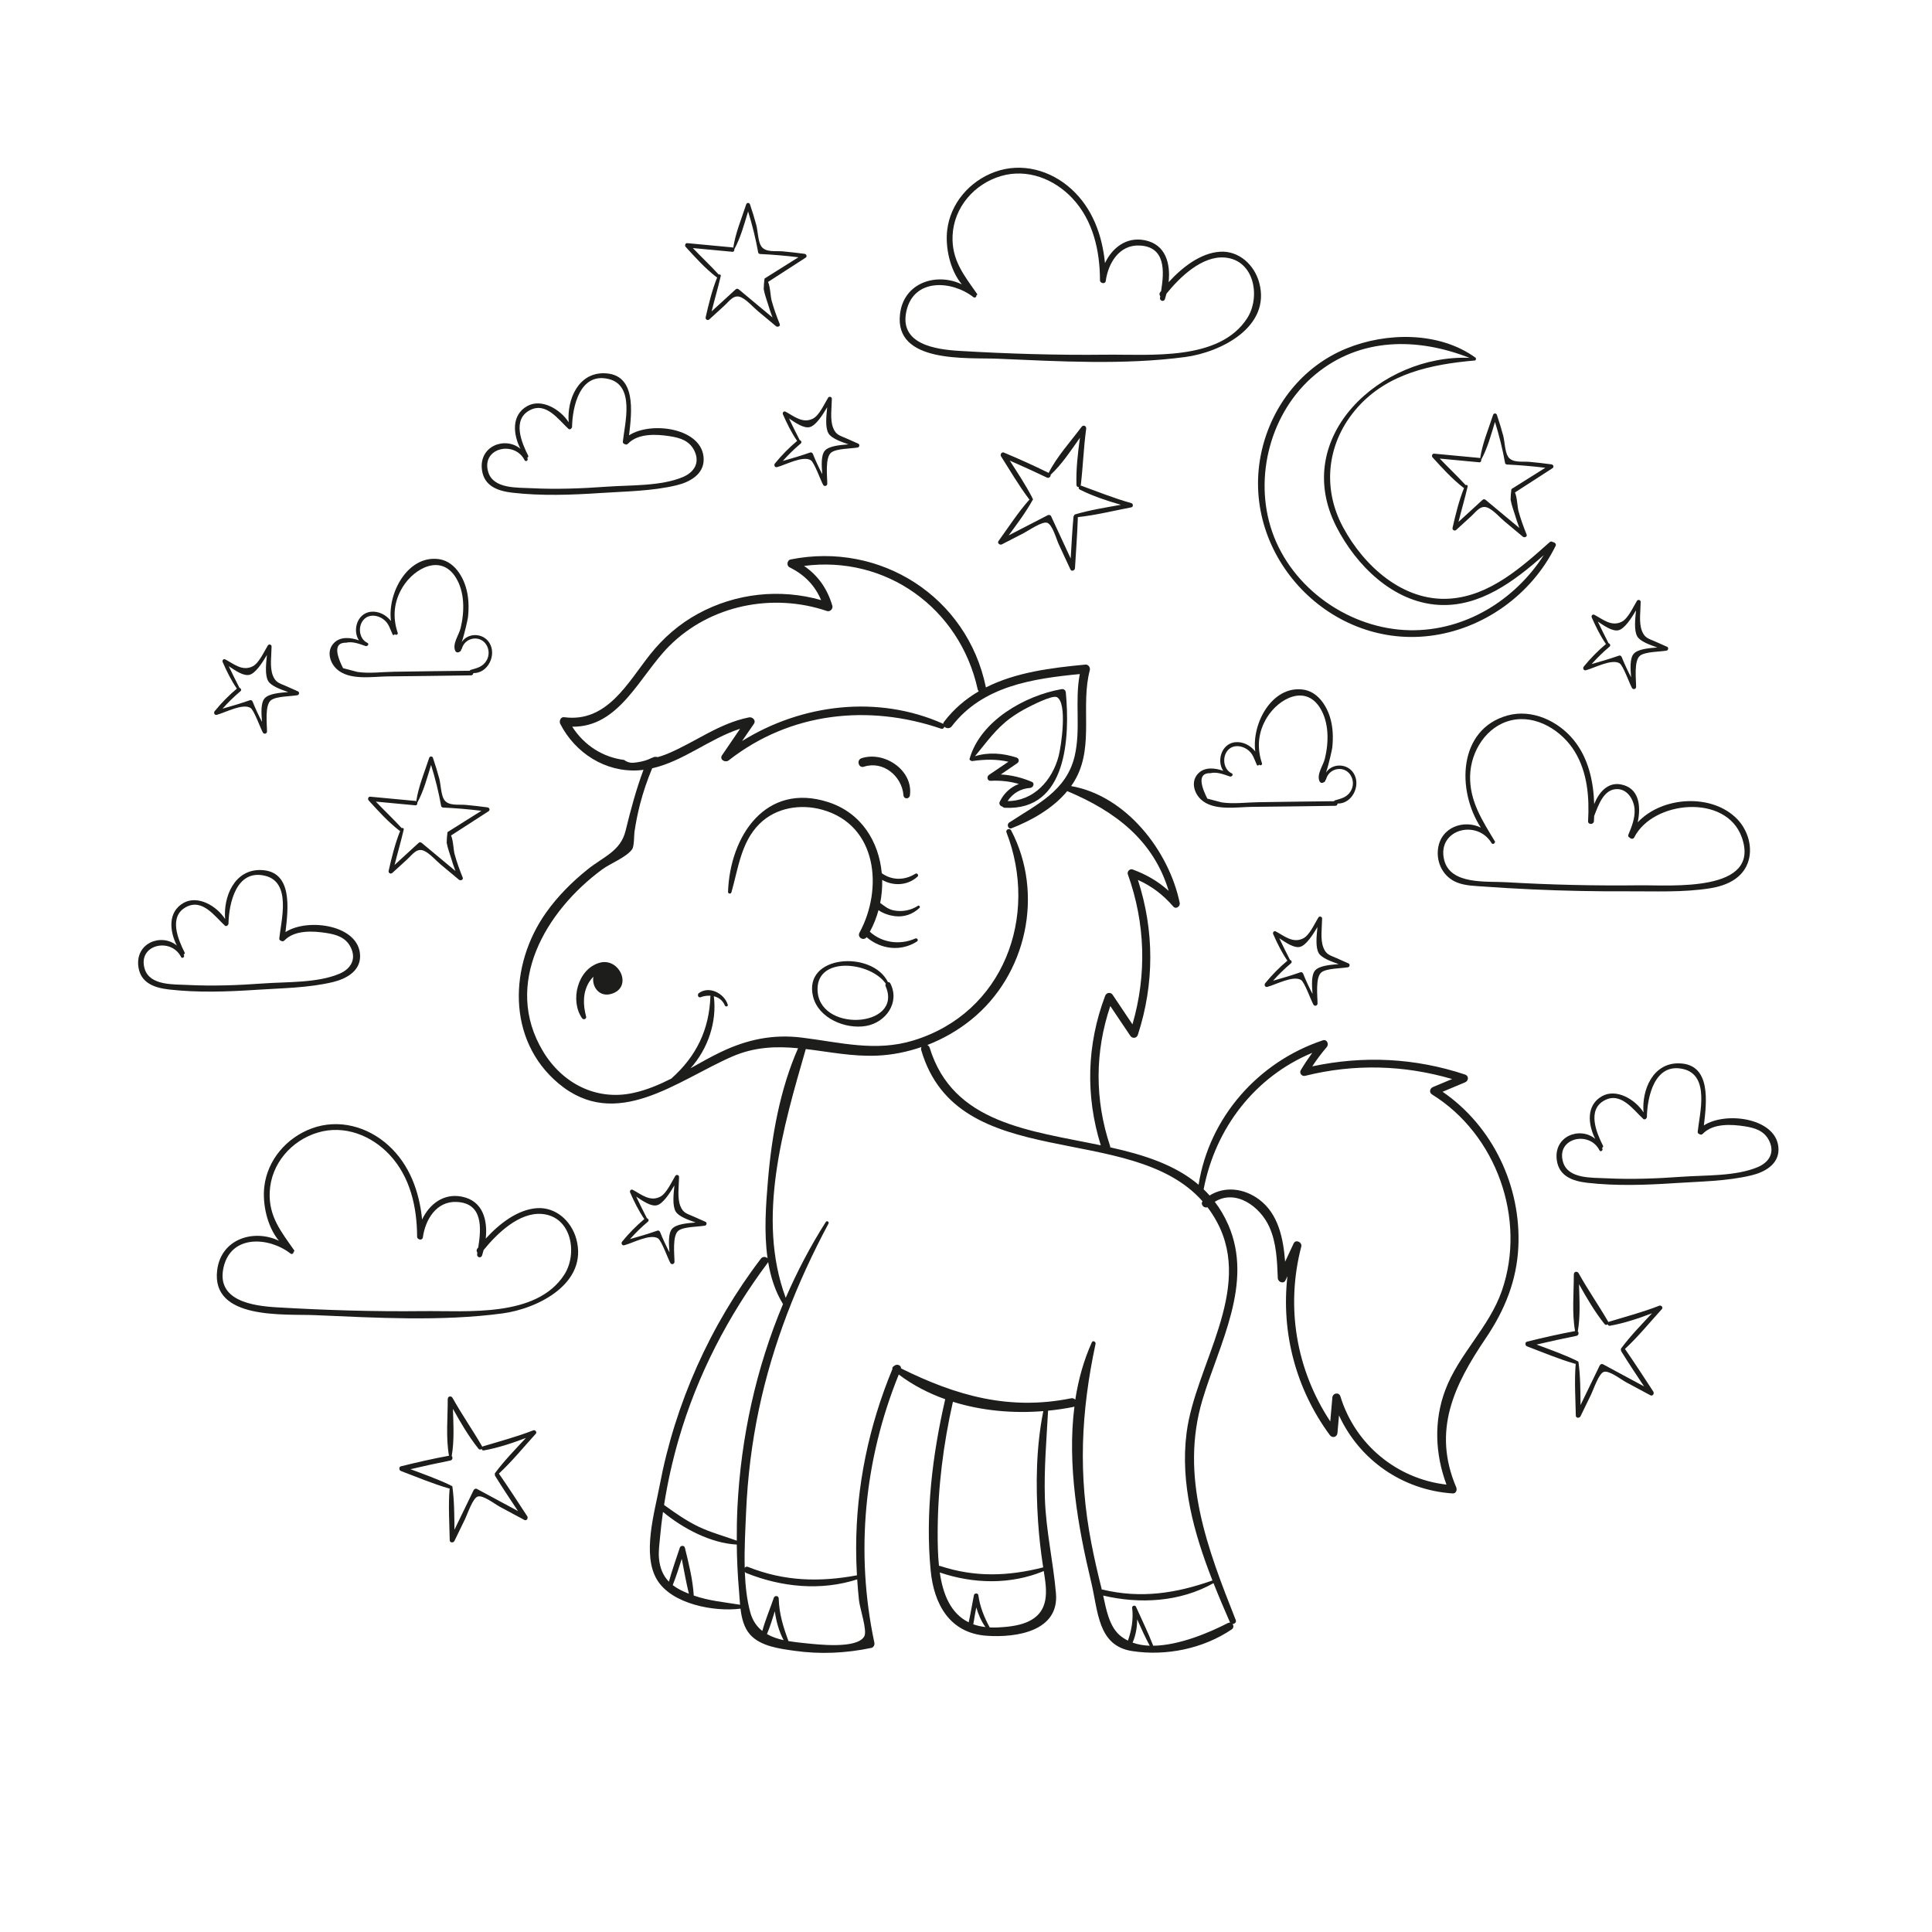 <?xml version="1.0" encoding="utf-8"?>
<!-- Generator: Adobe Illustrator 27.5.0, SVG Export Plug-In . SVG Version: 6.00 Build 0)  -->
<svg version="1.1" xmlns="http://www.w3.org/2000/svg" xmlns:xlink="http://www.w3.org/1999/xlink" x="0px" y="0px"
	 viewBox="0 0 500 500" style="enable-background:new 0 0 500 500;" xml:space="preserve">
<g id="BACKGROUND">
</g>
<g id="OBJECTS">
	<path style="fill:#1D1D1B;" d="M292.777,130.201c-4.44-1.223-8.628-2.94-12.945-4.5c-0.059-0.021-0.115-0.024-0.17-0.024
		c0.023-0.054,0.046-0.108,0.053-0.174c0.572-4.833,0.725-9.697,1.386-14.531c0.1-0.733-0.731-1.114-1.188-0.501
		c-2.822,3.788-6.386,7.661-8.524,11.916c-3.804-1.892-7.689-3.62-11.603-5.27c-0.533-0.225-1.016,0.51-0.734,0.954
		c2.345,3.695,4.592,7.545,7.224,11.043c0.05,0.066,0.108,0.111,0.17,0.144c-2.964,3.331-5.428,7.15-8.03,10.76
		c-0.398,0.552,0.353,1.13,0.866,0.866c1.877-0.964,3.753-1.93,5.627-2.898c1.239-0.641,4.846-3.158,6.119-2.683
		c1.366,0.509,2.361,4.238,2.945,5.494c1.02,2.197,2.04,4.393,3.06,6.59c0.282,0.607,1.135,0.248,1.169-0.317
		c0.266-4.41,0.602-8.823,0.748-13.24c4.63-0.488,9.262-1.655,13.826-2.526C293.35,131.197,293.295,130.344,292.777,130.201z
		 M277.095,144.549c-1.695-3.66-3.39-7.32-5.085-10.98c-0.149-0.322-0.587-0.372-0.868-0.228c-3.368,1.736-6.735,3.474-10.101,5.215
		c2.195-2.986,4.442-5.978,6.234-9.2c0.103-0.185,0.006-0.382-0.144-0.473c-0.001-0.073-0.014-0.15-0.058-0.232
		c-1.708-3.246-3.754-6.353-5.751-9.449c3.23,1.407,6.43,2.874,9.613,4.39c0.551,0.262,1.051-0.274,0.966-0.719
		c2.895-2.702,5.254-6.268,7.583-9.585c-0.547,4.045-1.028,8.175-0.898,12.216c0.013,0.406,0.323,0.572,0.616,0.53
		c-0.089,0.234-0.047,0.517,0.216,0.65c3.362,1.699,7.027,2.912,10.674,3.957c-3.972,0.709-8.02,1.342-11.858,2.485
		c-0.143,0.043-0.226,0.157-0.258,0.284c-0.084,0.089-0.149,0.202-0.162,0.352C277.493,137.35,277.301,140.952,277.095,144.549z"/>
	<path style="fill:#1D1D1B;" d="M429.426,337.912c-4.286,1.684-8.667,2.821-13.058,4.161c-0.06,0.018-0.107,0.049-0.15,0.083
		c-0.014-0.057-0.028-0.114-0.061-0.171c-2.44-4.211-5.235-8.195-7.604-12.46c-0.359-0.647-1.253-0.453-1.251,0.311
		c0.013,4.724-0.517,9.96,0.324,14.647c-4.179,0.768-8.323,1.714-12.445,2.741c-0.561,0.14-0.507,1.017-0.015,1.204
		c4.092,1.551,8.199,3.284,12.404,4.505c0.08,0.023,0.153,0.024,0.222,0.014c-0.375,4.443-0.056,8.977,0.026,13.426
		c0.013,0.68,0.96,0.693,1.212,0.174c0.924-1.897,1.846-3.795,2.765-5.694c0.608-1.256,1.984-5.433,3.288-5.817
		c1.398-0.412,4.431,1.975,5.651,2.631c2.133,1.146,4.267,2.292,6.4,3.439c0.59,0.317,1.057-0.482,0.746-0.954
		c-2.432-3.689-4.809-7.422-7.34-11.044c3.412-3.167,6.42-6.879,9.549-10.313C430.483,338.366,429.927,337.716,429.426,337.912z
		 M425.481,358.798c-3.551-1.913-7.103-3.825-10.654-5.738c-0.313-0.168-0.693,0.054-0.831,0.338
		c-1.654,3.409-3.307,6.819-4.956,10.23c-0.034-3.706-0.03-7.448-0.528-11.1c-0.029-0.21-0.224-0.309-0.399-0.292
		c-0.045-0.058-0.101-0.111-0.185-0.151c-3.314-1.574-6.814-2.832-10.269-4.113c3.429-0.811,6.869-1.556,10.325-2.251
		c0.598-0.12,0.677-0.849,0.342-1.154c0.697-3.898,0.446-8.166,0.321-12.218c1.988,3.565,4.079,7.158,6.606,10.315
		c0.254,0.318,0.601,0.264,0.811,0.055c0.069,0.24,0.272,0.442,0.563,0.391c3.709-0.657,7.37-1.883,10.915-3.234
		c-2.753,2.95-5.613,5.884-7.999,9.099c-0.089,0.12-0.087,0.261-0.036,0.382c-0.014,0.122,0.002,0.251,0.081,0.379
		C421.483,352.799,423.488,355.796,425.481,358.798z"/>
	<path style="fill:#1D1D1B;" d="M137.998,370.172c-4.286,1.684-8.667,2.821-13.058,4.161c-0.06,0.018-0.107,0.049-0.15,0.083
		c-0.014-0.057-0.028-0.114-0.061-0.171c-2.44-4.211-5.235-8.195-7.604-12.46c-0.359-0.647-1.253-0.453-1.251,0.311
		c0.013,4.724-0.517,9.96,0.324,14.647c-4.179,0.767-8.323,1.714-12.445,2.74c-0.562,0.14-0.507,1.017-0.015,1.204
		c4.092,1.551,8.199,3.284,12.404,4.505c0.08,0.023,0.153,0.024,0.222,0.014c-0.375,4.443-0.056,8.977,0.026,13.426
		c0.013,0.681,0.96,0.693,1.213,0.174c0.924-1.897,1.846-3.795,2.765-5.694c0.608-1.256,1.984-5.433,3.288-5.817
		c1.398-0.412,4.431,1.975,5.651,2.631c2.133,1.146,4.267,2.292,6.4,3.439c0.59,0.317,1.057-0.482,0.746-0.954
		c-2.432-3.689-4.809-7.422-7.34-11.044c3.412-3.167,6.42-6.879,9.549-10.313C139.054,370.626,138.498,369.976,137.998,370.172z
		 M134.053,391.058c-3.551-1.913-7.103-3.825-10.654-5.738c-0.313-0.168-0.693,0.054-0.831,0.338
		c-1.654,3.409-3.307,6.819-4.956,10.23c-0.034-3.706-0.03-7.448-0.528-11.1c-0.029-0.21-0.224-0.309-0.399-0.292
		c-0.045-0.058-0.101-0.111-0.185-0.151c-3.314-1.574-6.814-2.832-10.269-4.113c3.429-0.811,6.869-1.556,10.325-2.251
		c0.598-0.12,0.677-0.849,0.342-1.154c0.697-3.898,0.446-8.166,0.321-12.218c1.988,3.565,4.079,7.158,6.606,10.315
		c0.254,0.318,0.601,0.264,0.811,0.055c0.069,0.24,0.272,0.442,0.563,0.391c3.709-0.657,7.37-1.883,10.915-3.234
		c-2.753,2.95-5.613,5.883-7.999,9.099c-0.089,0.12-0.087,0.261-0.037,0.382c-0.014,0.122,0.002,0.251,0.081,0.379
		C130.055,385.059,132.06,388.056,134.053,391.058z"/>
	<path style="fill:#1D1D1B;" d="M401.496,120.171c-1.905-0.251-3.812-0.479-5.726-0.647c-1.749-0.154-4.396,0.347-5.496-1.35
		c-0.8-1.234-0.861-3.994-1.251-5.455c-0.481-1.805-1.041-3.582-1.633-5.353c-0.16-0.478-0.821-0.485-0.978,0
		c-1.188,3.666-2.785,7.399-3.346,11.227c-0.073-0.046-0.158-0.08-0.26-0.09c-3.884-0.366-7.768-0.738-11.653-1.095
		c-0.523-0.048-0.707,0.637-0.402,0.971c2.48,2.715,5.021,5.543,7.937,7.798c0.07,0.054,0.143,0.08,0.216,0.093
		c-1.338,3.322-2.187,6.837-2.982,10.322c-0.127,0.557,0.523,0.934,0.944,0.55c1.27-1.159,2.541-2.317,3.81-3.477
		c1.466-1.34,2.578-3.178,4.563-2.173c1.481,0.75,2.9,2.419,4.18,3.486c1.568,1.307,3.136,2.614,4.704,3.921
		c0.389,0.324,1.207,0.03,0.966-0.563c-0.811-1.998-1.538-4.016-2.107-6.098c-0.279-1.021-0.349-3.601-0.91-4.792
		c3.241-2.075,6.458-4.187,9.697-6.264C402.258,120.869,402.011,120.239,401.496,120.171z M391.229,126.526
		c-0.024,0.015-0.035,0.036-0.055,0.053c-0.006-0.003-0.012-0.004-0.018-0.007c-0.006,0.048-0.014,0.096-0.02,0.144
		c-0.097,0.828-0.186,1.661-0.189,2.496c0,0.025-0.01,0.044-0.013,0.068c0.243,1.442,0.912,3.197,1.11,3.887
		c0.338,1.176,0.739,2.327,1.163,3.471c-2.908-2.422-5.815-4.844-8.723-7.265c-0.247-0.205-0.566-0.226-0.812,0
		c-2.073,1.899-4.146,3.798-6.217,5.699c0.76-3.054,1.652-6.072,2.364-9.137c0.084-0.363-0.273-0.529-0.522-0.394
		c-2.156-2.357-4.491-4.543-6.694-6.86c3.401,0.323,6.802,0.639,10.204,0.958c0.425,0.04,0.593-0.33,0.521-0.66
		c1.646-3.003,2.559-6.471,3.571-9.782c1.085,3.493,1.963,7.026,2.613,10.634c0.042,0.233,0.291,0.377,0.508,0.387
		c3.318,0.156,6.612,0.438,9.905,0.843C397.026,122.885,394.119,124.691,391.229,126.526z"/>
	<path style="fill:#1D1D1B;" d="M126.156,208.946c-1.905-0.251-3.812-0.479-5.726-0.647c-1.749-0.154-4.396,0.347-5.496-1.35
		c-0.8-1.234-0.861-3.994-1.251-5.455c-0.481-1.805-1.041-3.582-1.633-5.353c-0.16-0.478-0.821-0.485-0.979,0
		c-1.188,3.667-2.785,7.399-3.346,11.227c-0.074-0.046-0.158-0.08-0.26-0.09c-3.884-0.366-7.768-0.738-11.653-1.096
		c-0.523-0.048-0.707,0.638-0.402,0.971c2.48,2.715,5.021,5.543,7.937,7.798c0.07,0.054,0.143,0.079,0.216,0.093
		c-1.338,3.322-2.187,6.837-2.982,10.322c-0.127,0.556,0.523,0.934,0.945,0.55c1.27-1.158,2.541-2.317,3.81-3.477
		c1.466-1.34,2.578-3.178,4.563-2.173c1.481,0.75,2.9,2.419,4.18,3.486c1.568,1.307,3.136,2.614,4.704,3.921
		c0.389,0.324,1.207,0.03,0.966-0.562c-0.811-1.998-1.538-4.016-2.107-6.098c-0.279-1.02-0.349-3.6-0.91-4.792
		c3.241-2.075,6.458-4.186,9.697-6.264C126.917,209.644,126.671,209.014,126.156,208.946z M115.888,215.301
		c-0.024,0.015-0.035,0.036-0.055,0.053c-0.006-0.003-0.012-0.004-0.018-0.007c-0.006,0.048-0.015,0.096-0.02,0.144
		c-0.097,0.828-0.186,1.661-0.188,2.496c0,0.026-0.01,0.044-0.013,0.068c0.243,1.442,0.912,3.197,1.11,3.887
		c0.338,1.176,0.739,2.327,1.163,3.471c-2.908-2.422-5.815-4.844-8.723-7.265c-0.246-0.205-0.566-0.226-0.812,0
		c-2.073,1.899-4.146,3.798-6.217,5.699c0.76-3.054,1.652-6.072,2.364-9.137c0.084-0.363-0.273-0.529-0.522-0.394
		c-2.156-2.357-4.491-4.542-6.694-6.86c3.401,0.323,6.802,0.639,10.204,0.958c0.425,0.04,0.593-0.331,0.521-0.66
		c1.645-3.003,2.558-6.471,3.571-9.782c1.085,3.493,1.963,7.026,2.613,10.634c0.042,0.233,0.291,0.377,0.508,0.387
		c3.318,0.156,6.612,0.439,9.905,0.843C121.686,211.66,118.778,213.467,115.888,215.301z"/>
	<path style="fill:#1D1D1B;" d="M208.201,65.69c-1.905-0.251-3.812-0.479-5.726-0.647c-1.749-0.153-4.396,0.347-5.496-1.35
		c-0.8-1.234-0.861-3.994-1.251-5.455c-0.481-1.805-1.041-3.582-1.633-5.353c-0.16-0.478-0.821-0.485-0.978,0
		c-1.188,3.666-2.786,7.399-3.346,11.227c-0.074-0.046-0.158-0.08-0.26-0.09c-3.884-0.366-7.768-0.738-11.652-1.096
		c-0.523-0.048-0.707,0.638-0.402,0.971c2.48,2.715,5.021,5.543,7.937,7.798c0.07,0.054,0.143,0.079,0.216,0.093
		c-1.339,3.322-2.187,6.837-2.982,10.322c-0.127,0.556,0.523,0.934,0.944,0.55c1.27-1.159,2.541-2.317,3.81-3.477
		c1.466-1.34,2.578-3.178,4.563-2.173c1.481,0.75,2.9,2.419,4.18,3.486c1.568,1.307,3.136,2.614,4.703,3.921
		c0.389,0.324,1.207,0.03,0.966-0.563c-0.811-1.998-1.538-4.016-2.107-6.098c-0.279-1.021-0.349-3.601-0.91-4.792
		c3.241-2.075,6.458-4.187,9.697-6.264C208.962,66.388,208.716,65.758,208.201,65.69z M197.934,72.045
		c-0.024,0.015-0.035,0.036-0.055,0.053c-0.006-0.003-0.012-0.004-0.018-0.007c-0.006,0.048-0.015,0.096-0.02,0.144
		c-0.097,0.828-0.186,1.661-0.188,2.496c0,0.026-0.01,0.044-0.013,0.068c0.243,1.442,0.912,3.197,1.11,3.887
		c0.338,1.176,0.739,2.327,1.163,3.471c-2.908-2.422-5.815-4.844-8.723-7.265c-0.246-0.205-0.566-0.226-0.812,0
		c-2.073,1.899-4.145,3.798-6.217,5.699c0.76-3.054,1.652-6.072,2.364-9.137c0.084-0.363-0.273-0.528-0.523-0.394
		c-2.155-2.357-4.491-4.542-6.694-6.86c3.401,0.323,6.802,0.639,10.204,0.958c0.425,0.04,0.593-0.33,0.521-0.66
		c1.646-3.003,2.559-6.471,3.572-9.782c1.085,3.493,1.963,7.026,2.613,10.634c0.042,0.233,0.291,0.377,0.508,0.387
		c3.318,0.156,6.612,0.438,9.905,0.843C203.731,68.404,200.823,70.211,197.934,72.045z"/>
	<path style="fill:#1D1D1B;" d="M77.138,178.935c-1.022-0.454-2.044-0.907-3.066-1.361c-1.745-0.776-2.722-0.887-3.449-2.725
		c-0.865-2.187-0.356-5.224-0.339-7.54c0.004-0.525-0.704-0.696-0.97-0.263c-0.967,1.577-2.274,4.55-3.898,5.387
		c-2.671,1.376-4.909-0.614-7.103-1.776c-0.473-0.25-0.882,0.239-0.687,0.687c1.05,2.399,2.196,4.712,3.669,6.875
		c-2.11,1.778-3.994,3.689-5.739,5.834c-0.34,0.418-0.034,1.098,0.549,0.944c2.193-0.578,6.704-3.03,8.72-1.791
		c0.935,0.574,2.589,5.314,3.222,6.402c0.284,0.488,1.048,0.272,1.053-0.285c0.019-1.811-0.639-6.874,1.056-8.126
		c1.395-1.031,5.136-0.967,6.854-1.284C77.441,179.83,77.551,179.118,77.138,178.935z M68.469,180.752
		c-1.011,1.173-0.849,3.857-0.662,6.077c-0.894-1.697-1.7-3.424-2.421-5.229c-0.107-0.267-0.377-0.499-0.689-0.391
		c-2.346,0.814-4.715,1.529-7.103,2.192c1.431-1.611,2.958-3.1,4.626-4.502c0.38-0.32,0.122-0.781-0.253-0.898
		c-0.936-1.864-1.893-3.706-2.768-5.595c1.677,1.131,3.837,2.623,5.372,2.232c1.56-0.397,3.282-3.056,4.51-5.134
		c-0.237,2.348-0.555,5.281,0.342,6.773c0.764,1.271,3.182,2.138,5.163,2.828C72.349,179.283,69.534,179.516,68.469,180.752z"/>
	<path style="fill:#1D1D1B;" d="M182.592,316.21c-1.022-0.454-2.044-0.907-3.066-1.361c-1.745-0.776-2.722-0.887-3.449-2.725
		c-0.864-2.187-0.356-5.224-0.339-7.54c0.004-0.525-0.704-0.696-0.97-0.263c-0.967,1.577-2.274,4.55-3.898,5.387
		c-2.671,1.376-4.909-0.614-7.103-1.776c-0.473-0.25-0.883,0.239-0.687,0.687c1.05,2.399,2.197,4.712,3.669,6.875
		c-2.111,1.778-3.994,3.689-5.74,5.834c-0.34,0.418-0.034,1.098,0.55,0.944c2.193-0.578,6.704-3.03,8.72-1.791
		c0.935,0.574,2.589,5.314,3.222,6.402c0.284,0.488,1.048,0.272,1.053-0.285c0.019-1.811-0.639-6.874,1.056-8.126
		c1.395-1.031,5.136-0.967,6.854-1.284C182.896,317.105,183.006,316.393,182.592,316.21z M173.923,318.027
		c-1.012,1.173-0.849,3.857-0.662,6.077c-0.894-1.697-1.7-3.424-2.421-5.229c-0.107-0.267-0.377-0.499-0.689-0.391
		c-2.346,0.814-4.715,1.529-7.103,2.192c1.431-1.611,2.958-3.1,4.626-4.502c0.38-0.319,0.122-0.781-0.253-0.898
		c-0.936-1.864-1.892-3.706-2.768-5.595c1.677,1.131,3.837,2.623,5.372,2.232c1.56-0.397,3.282-3.056,4.51-5.134
		c-0.237,2.348-0.555,5.281,0.342,6.773c0.764,1.271,3.182,2.138,5.163,2.828C177.803,316.558,174.988,316.792,173.923,318.027z"/>
	<path style="fill:#1D1D1B;" d="M222.134,114.828c-1.022-0.454-2.044-0.907-3.066-1.361c-1.745-0.776-2.722-0.887-3.449-2.725
		c-0.865-2.187-0.356-5.224-0.339-7.54c0.004-0.525-0.704-0.696-0.97-0.263c-0.967,1.576-2.274,4.55-3.898,5.387
		c-2.671,1.376-4.909-0.614-7.103-1.776c-0.473-0.251-0.882,0.239-0.687,0.687c1.05,2.399,2.197,4.712,3.669,6.875
		c-2.111,1.778-3.994,3.689-5.74,5.834c-0.34,0.418-0.034,1.098,0.549,0.944c2.193-0.578,6.704-3.03,8.72-1.791
		c0.935,0.574,2.589,5.314,3.222,6.402c0.284,0.488,1.048,0.272,1.053-0.285c0.019-1.811-0.639-6.874,1.056-8.126
		c1.395-1.031,5.136-0.967,6.854-1.284C222.437,115.723,222.547,115.011,222.134,114.828z M213.464,116.645
		c-1.011,1.173-0.849,3.857-0.662,6.077c-0.894-1.697-1.7-3.424-2.421-5.229c-0.107-0.267-0.378-0.499-0.689-0.391
		c-2.346,0.814-4.715,1.529-7.103,2.192c1.431-1.611,2.958-3.1,4.626-4.502c0.38-0.319,0.122-0.782-0.253-0.898
		c-0.936-1.864-1.892-3.706-2.768-5.595c1.677,1.131,3.837,2.623,5.372,2.232c1.56-0.397,3.282-3.056,4.51-5.134
		c-0.237,2.348-0.555,5.281,0.342,6.773c0.764,1.271,3.182,2.138,5.163,2.828C217.345,115.176,214.529,115.41,213.464,116.645z"/>
	<path style="fill:#1D1D1B;" d="M349.015,249.342c-1.022-0.454-2.044-0.907-3.066-1.361c-1.745-0.776-2.722-0.887-3.449-2.725
		c-0.865-2.187-0.356-5.224-0.339-7.54c0.004-0.525-0.704-0.696-0.97-0.263c-0.967,1.577-2.274,4.55-3.898,5.387
		c-2.671,1.376-4.909-0.614-7.103-1.776c-0.473-0.25-0.883,0.24-0.687,0.687c1.05,2.399,2.196,4.712,3.669,6.875
		c-2.111,1.778-3.994,3.689-5.74,5.834c-0.34,0.418-0.034,1.098,0.549,0.944c2.193-0.578,6.704-3.03,8.72-1.791
		c0.935,0.574,2.589,5.313,3.222,6.402c0.284,0.488,1.048,0.272,1.053-0.285c0.019-1.811-0.639-6.874,1.056-8.126
		c1.395-1.031,5.136-0.967,6.854-1.284C349.319,250.237,349.429,249.525,349.015,249.342z M340.346,251.159
		c-1.012,1.173-0.849,3.857-0.662,6.077c-0.894-1.697-1.7-3.424-2.421-5.229c-0.107-0.267-0.377-0.499-0.689-0.391
		c-2.346,0.814-4.715,1.529-7.103,2.192c1.431-1.611,2.958-3.1,4.626-4.502c0.38-0.319,0.122-0.782-0.253-0.898
		c-0.936-1.864-1.893-3.706-2.768-5.595c1.677,1.131,3.837,2.623,5.372,2.232c1.56-0.397,3.282-3.056,4.51-5.134
		c-0.237,2.348-0.555,5.281,0.342,6.773c0.764,1.271,3.182,2.138,5.163,2.828C344.226,249.69,341.411,249.923,340.346,251.159z"/>
	<path style="fill:#1D1D1B;" d="M431.459,167.396c-1.022-0.454-2.044-0.907-3.066-1.361c-1.745-0.776-2.722-0.887-3.449-2.725
		c-0.864-2.187-0.356-5.224-0.339-7.54c0.004-0.525-0.704-0.696-0.97-0.263c-0.967,1.576-2.274,4.55-3.898,5.386
		c-2.671,1.376-4.909-0.614-7.103-1.776c-0.473-0.251-0.883,0.239-0.687,0.687c1.05,2.399,2.197,4.712,3.669,6.875
		c-2.11,1.778-3.994,3.689-5.74,5.834c-0.34,0.418-0.034,1.098,0.55,0.944c2.193-0.578,6.704-3.03,8.72-1.791
		c0.935,0.574,2.589,5.314,3.222,6.402c0.284,0.488,1.047,0.272,1.053-0.285c0.019-1.811-0.639-6.874,1.056-8.126
		c1.395-1.031,5.136-0.967,6.854-1.284C431.763,168.291,431.872,167.579,431.459,167.396z M422.79,169.213
		c-1.012,1.173-0.849,3.857-0.662,6.077c-0.894-1.697-1.7-3.424-2.421-5.229c-0.107-0.267-0.377-0.499-0.689-0.391
		c-2.346,0.814-4.715,1.529-7.103,2.192c1.431-1.611,2.958-3.1,4.626-4.502c0.38-0.32,0.122-0.782-0.253-0.899
		c-0.936-1.864-1.893-3.706-2.768-5.595c1.677,1.13,3.837,2.623,5.372,2.232c1.56-0.397,3.282-3.056,4.51-5.134
		c-0.237,2.348-0.555,5.281,0.342,6.773c0.764,1.271,3.182,2.138,5.163,2.828C426.67,167.744,423.855,167.978,422.79,169.213z"/>
	<path style="fill:#1D1D1B;" d="M73.88,241.227c0.715-6.003,1.959-15.874-6.407-16.064c-6.78-0.154-9.702,6.864-9.21,12.691
		c-2.172-3.392-7.068-6.275-10.766-4.178c-4.128,2.34-3.613,7.31-1.733,11.03c-3.922-3.259-10.826-0.755-9.942,5.534
		c0.589,4.19,4.18,5.41,7.899,5.837c7.521,0.863,15.215,0.58,22.751,0.08c6.468-0.429,13.417-0.479,19.736-2.011
		c3.344-0.811,7.018-2.786,6.987-6.713C93.13,239.387,79.684,237.452,73.88,241.227z M87.808,252.021
		c-5.728,2.41-13.564,2.049-19.712,2.496c-6.49,0.471-13.007,0.717-19.51,0.389c-3.682-0.186-9.779,0.198-11.127-4.123
		c-1.967-6.304,6.765-8.337,9.403-3.115c0.258,0.511,0.97,0.062,0.754-0.441c-0.032-0.074-0.069-0.142-0.103-0.214
		c0.219-0.048,0.388-0.273,0.249-0.55c-1.684-3.344-4.163-9.243,0.368-11.704c4.261-2.314,7.439,2.377,10.08,4.797
		c0.229,0.21,0.659,0.092,0.746-0.178c0.097-0.058,0.171-0.154,0.174-0.285c0.095-5.25,1.989-14.218,9.433-12.453
		c6.931,1.643,4.21,11.492,3.719,16.184c-0.038,0.36,0.166,0.57,0.429,0.643c0.26,0.183,0.612,0.217,0.902-0.085
		c2.631-2.74,7.402-2.469,10.849-1.926c2.645,0.416,5.008,1.143,6.285,3.675C92.316,248.248,90.778,250.772,87.808,252.021z"/>
	<path style="fill:#1D1D1B;" d="M162.796,112.664c0.715-6.003,1.959-15.874-6.407-16.064c-6.781-0.154-9.702,6.864-9.21,12.691
		c-2.172-3.392-7.068-6.275-10.766-4.178c-4.128,2.34-3.613,7.31-1.733,11.03c-3.922-3.259-10.826-0.755-9.942,5.534
		c0.589,4.19,4.18,5.41,7.899,5.837c7.521,0.863,15.215,0.58,22.751,0.08c6.469-0.429,13.417-0.479,19.736-2.012
		c3.344-0.811,7.018-2.786,6.987-6.713C182.046,110.825,168.6,108.889,162.796,112.664z M176.724,123.459
		c-5.728,2.41-13.564,2.049-19.712,2.496c-6.49,0.471-13.007,0.717-19.51,0.389c-3.682-0.186-9.779,0.198-11.127-4.123
		c-1.967-6.304,6.765-8.337,9.403-3.115c0.258,0.511,0.97,0.062,0.754-0.441c-0.032-0.074-0.069-0.142-0.103-0.214
		c0.219-0.048,0.388-0.273,0.249-0.55c-1.684-3.344-4.163-9.243,0.368-11.703c4.261-2.314,7.439,2.377,10.08,4.797
		c0.229,0.21,0.659,0.093,0.746-0.178c0.097-0.058,0.171-0.154,0.173-0.285c0.096-5.25,1.99-14.218,9.433-12.453
		c6.931,1.643,4.21,11.492,3.719,16.184c-0.038,0.36,0.166,0.57,0.429,0.643c0.26,0.183,0.612,0.217,0.902-0.085
		c2.631-2.74,7.402-2.469,10.849-1.926c2.645,0.416,5.008,1.143,6.284,3.675C181.232,119.685,179.694,122.21,176.724,123.459z"/>
	<path style="fill:#1D1D1B;" d="M440.961,291.257c0.715-6.003,1.959-15.874-6.407-16.064c-6.78-0.154-9.702,6.864-9.21,12.691
		c-2.172-3.392-7.068-6.275-10.767-4.178c-4.128,2.341-3.613,7.31-1.733,11.03c-3.922-3.259-10.826-0.755-9.942,5.534
		c0.589,4.19,4.18,5.41,7.899,5.837c7.521,0.863,15.215,0.58,22.751,0.08c6.469-0.429,13.417-0.479,19.736-2.012
		c3.344-0.811,7.018-2.786,6.987-6.713C460.211,289.417,446.765,287.482,440.961,291.257z M454.889,302.052
		c-5.728,2.41-13.564,2.049-19.711,2.496c-6.49,0.471-13.007,0.717-19.51,0.389c-3.682-0.186-9.779,0.198-11.127-4.123
		c-1.967-6.304,6.765-8.336,9.403-3.115c0.258,0.511,0.97,0.062,0.754-0.441c-0.032-0.074-0.069-0.142-0.103-0.214
		c0.219-0.048,0.388-0.273,0.249-0.55c-1.684-3.344-4.163-9.243,0.368-11.703c4.261-2.314,7.439,2.376,10.08,4.797
		c0.229,0.21,0.659,0.092,0.746-0.178c0.097-0.058,0.171-0.154,0.174-0.285c0.095-5.25,1.99-14.218,9.433-12.453
		c6.931,1.643,4.21,11.492,3.719,16.184c-0.038,0.36,0.166,0.57,0.429,0.643c0.26,0.183,0.612,0.217,0.902-0.085
		c2.631-2.74,7.402-2.469,10.849-1.926c2.645,0.416,5.009,1.143,6.285,3.675C459.397,298.278,457.859,300.802,454.889,302.052z"/>
	<path style="fill:#1D1D1B;" d="M325.869,73.1c-1.259-4.575-5.257-8.28-10.167-7.949c-5.03,0.339-9.758,4.037-13.265,7.879
		c0.521-4.776-0.712-9.771-6.172-10.858c-4.787-0.953-8.433,1.989-10.298,5.913c-0.71-7.185-3.216-14.177-8.707-19.168
		c-5.376-4.887-12.844-6.953-19.784-4.429c-6.54,2.378-11.555,8.156-12.35,15.146c-0.496,4.366,0.694,10.228,3.792,13.957
		c-6.415-3.094-14.988-0.587-15.988,7.634c-1.571,12.917,17.431,11.275,25.276,11.612c15.934,0.684,32.69,1.668,48.547-0.444
		C315.945,91.168,329.033,84.598,325.869,73.1z M322.766,82.36c-7.211,11.168-25.104,9.3-36.574,9.435
		c-12.623,0.148-25.254-0.237-37.855-0.983c-6.23-0.369-15.754-1.708-13.736-10.408c1.972-8.505,11.801-7.817,17.305-3.51
		c0.392,0.307,0.896-0.068,0.765-0.461c0.172-0.022,0.327-0.184,0.201-0.363c-3.388-4.85-6.621-8.742-6.344-15.086
		c0.319-7.297,5.592-13.378,12.505-15.418c6.805-2.008,13.794,0.725,18.515,5.768c5.359,5.726,7.108,13.562,7.127,21.193
		c0.002,0.823,1.372,1.072,1.49,0.202c0.617-4.573,3.465-9.434,8.752-9.19c6.867,0.318,6.368,6.823,5.582,11.775
		c-0.083,0.105-0.172,0.212-0.253,0.317c-0.27,0.347-0.188,0.754,0.03,1.029c-0.022,0.132-0.045,0.263-0.066,0.391
		c-0.139,0.828,1.003,1.172,1.274,0.351c0.15-0.455,0.284-0.932,0.408-1.418c3.52-4.353,9.241-9.823,15.083-9.335
		C324.704,67.297,326.271,76.931,322.766,82.36z"/>
	<path style="fill:#1D1D1B;" d="M149.141,320.62c-1.259-4.575-5.257-8.28-10.167-7.949c-5.031,0.339-9.758,4.038-13.265,7.879
		c0.521-4.776-0.712-9.771-6.172-10.858c-4.787-0.953-8.432,1.989-10.298,5.913c-0.71-7.186-3.216-14.177-8.707-19.169
		c-5.376-4.887-12.844-6.953-19.784-4.429c-6.54,2.378-11.555,8.156-12.35,15.146c-0.496,4.366,0.694,10.228,3.792,13.957
		c-6.415-3.094-14.988-0.587-15.988,7.634c-1.571,12.918,17.431,11.275,25.276,11.612c15.935,0.684,32.69,1.668,48.548-0.444
		C139.217,338.688,152.305,332.118,149.141,320.62z M146.038,329.881c-7.211,11.168-25.104,9.3-36.574,9.435
		c-12.623,0.148-25.255-0.238-37.855-0.983c-6.23-0.369-15.754-1.708-13.737-10.408c1.972-8.505,11.802-7.816,17.305-3.51
		c0.392,0.306,0.896-0.068,0.765-0.461c0.172-0.022,0.326-0.184,0.201-0.363c-3.388-4.849-6.621-8.742-6.344-15.086
		c0.319-7.297,5.592-13.378,12.505-15.418c6.805-2.008,13.794,0.725,18.515,5.768c5.359,5.726,7.108,13.562,7.127,21.193
		c0.002,0.823,1.372,1.072,1.49,0.202c0.617-4.572,3.465-9.434,8.752-9.19c6.867,0.318,6.368,6.823,5.582,11.775
		c-0.083,0.105-0.172,0.212-0.253,0.317c-0.27,0.348-0.187,0.754,0.03,1.029c-0.022,0.132-0.045,0.263-0.066,0.391
		c-0.14,0.828,1.003,1.172,1.274,0.351c0.15-0.455,0.284-0.932,0.408-1.418c3.52-4.353,9.241-9.823,15.083-9.335
		C147.976,314.817,149.543,324.452,146.038,329.881z"/>
	<path style="fill:#1D1D1B;" d="M449.605,211.998c-6.516-6.744-19.455-5.939-25.766,0.817c0.863-4.114,0.466-8.929-4.408-9.816
		c-3.379-0.615-5.658,2.097-6.857,5.099c-0.173-5.933-1.515-11.934-5.325-16.607c-4.008-4.917-10.798-8.084-17.126-6.322
		c-12.797,3.563-13.18,19.392-6.88,29.012c-4.366-2.141-10.429-0.177-11.101,5.606c-0.424,3.642,1.461,7.199,4.891,8.581
		c2.165,0.872,4.638,0.901,6.932,1.067c4.204,0.305,8.413,0.547,12.623,0.739c8.141,0.371,16.29,0.537,24.439,0.495
		c7.101-0.036,14.607,0.34,21.636-0.8c4.028-0.653,8.097-2.406,9.639-6.485C453.76,219.523,452.407,214.897,449.605,211.998z
		 M424.398,229.115c-11.52,0.141-23.045-0.123-34.546-0.794c-5.209-0.304-14.565,0.723-16.121-5.843
		c-1.851-7.811,8.479-10.592,12.285-4.29c0.231,0.383,0.709,0.216,0.81-0.114c0.091-0.06,0.143-0.173,0.07-0.294
		c-3.245-5.378-6.612-10.466-6.431-17.046c0.174-6.326,4.219-12.811,10.619-14.315c6.507-1.529,13.153,2.687,16.453,8.072
		c3.293,5.375,3.815,11.867,3.458,18.01c-0.057,0.972,1.458,0.97,1.513,0c0.025-0.433,0.044-0.869,0.059-1.306
		c1.102-2.837,2.489-7.111,6.086-6.974c2.689,0.102,4.261,2.941,4.38,5.322c0.112,2.248-0.76,4.444-1.609,6.475
		c-0.152,0.364,0.037,0.627,0.315,0.743c0.31,0.375,0.938,0.485,1.219-0.069c4.838-9.523,23.751-11.345,27.803-0.029
		C455.931,231.102,432.162,229.02,424.398,229.115z"/>
	<path style="fill:#1D1D1B;" d="M350.323,200.123c-1.684-2.677-5.637-2.606-7.161-0.159c0.79-2.355,1.583-6.035,1.63-6.484
		c0.276-2.629,0.198-5.366-0.6-7.905c-1.048-3.332-3.397-6.701-7.12-7.134c-7.896-0.92-13.159,8.775-12.21,16.044
		c-0.503-0.626-1.111-1.161-1.675-1.521c-1.651-1.056-3.919-1.313-5.554-0.08c-1.969,1.484-2.396,4.656-1.055,6.6
		c-2.173-0.751-4.707-1.034-6.4,0.606c-2.037,1.974-1.263,5.05,0.632,6.817c3.238,3.02,9.231,1.956,13.146,1.909
		c7.21-0.088,14.422-0.144,21.632-0.273c0.375-0.007,0.565-0.294,0.574-0.585C349.929,208.068,352.293,203.255,350.323,200.123z
		 M349.175,205.292c-1.012,1.189-2.285,1.419-3.701,1.844c-0.11,0.033-0.177,0.119-0.223,0.216
		c-6.544,0.055-13.087,0.17-19.631,0.259c-3.036,0.041-6.454,0.513-9.468,0.044l-3.691-0.972c-2.256-4.454-1.986-6.651,0.809-6.59
		c1.653-0.41,3.516,0.35,5.068,0.882c0.115,0.04,0.216,0.005,0.293-0.06c0.34-0.043,0.526-0.59,0.157-0.759
		c-2.465-1.127-2.632-5.072-0.378-6.551c1.357-0.891,3.159-0.507,4.41,0.375c1.485,1.048,1.744,2.477,2.465,3.993
		c0.117,0.247,0.473,0.154,0.546-0.071c0.008-0.025,0.011-0.05,0.018-0.075c0.005,0.01,0.009,0.022,0.014,0.032
		c0.206,0.403,0.885,0.124,0.738-0.311c-1.395-4.125-0.996-8.179,1.323-11.917c3.012-4.857,9.852-8.522,13.671-2.465
		c2.401,3.809,2.304,8.907,1.292,13.126c-0.446,1.86-2.259,4.132-1.357,5.983c0.116,0.239,0.508,0.42,0.766,0.312
		c0.085-0.036,0.171-0.072,0.257-0.108c0.24-0.101,0.505-0.319,0.472-0.62c0-0.002,0-0.005-0.001-0.007
		c0.073-0.03,0.136-0.092,0.166-0.199c0.864-3.129,5.11-3.651,6.549-0.651C350.422,202.424,350.199,204.089,349.175,205.292z"/>
	<path style="fill:#1D1D1B;" d="M126.649,166.36c-1.684-2.677-5.637-2.606-7.161-0.159c0.79-2.355,1.583-6.035,1.63-6.484
		c0.276-2.629,0.199-5.366-0.6-7.905c-1.048-3.332-3.397-6.701-7.12-7.134c-7.896-0.92-13.159,8.775-12.21,16.044
		c-0.503-0.626-1.111-1.161-1.675-1.521c-1.65-1.056-3.919-1.313-5.554-0.08c-1.969,1.484-2.396,4.656-1.055,6.6
		c-2.173-0.751-4.707-1.034-6.4,0.606c-2.037,1.974-1.263,5.05,0.632,6.817c3.238,3.02,9.231,1.956,13.146,1.909
		c7.21-0.088,14.422-0.144,21.632-0.273c0.375-0.007,0.565-0.294,0.574-0.585C126.255,174.305,128.619,169.492,126.649,166.36z
		 M125.501,171.529c-1.012,1.189-2.285,1.419-3.701,1.844c-0.11,0.033-0.177,0.119-0.223,0.216
		c-6.543,0.055-13.087,0.17-19.631,0.259c-3.036,0.042-6.454,0.513-9.468,0.044l-3.691-0.972c-2.256-4.454-1.986-6.651,0.809-6.59
		c1.653-0.41,3.516,0.35,5.068,0.882c0.115,0.04,0.216,0.005,0.293-0.061c0.34-0.042,0.526-0.59,0.157-0.759
		c-2.465-1.127-2.632-5.072-0.378-6.551c1.357-0.891,3.159-0.507,4.41,0.375c1.485,1.048,1.744,2.477,2.465,3.993
		c0.117,0.247,0.473,0.154,0.546-0.071c0.008-0.025,0.011-0.05,0.018-0.074c0.005,0.01,0.009,0.021,0.014,0.032
		c0.206,0.403,0.885,0.124,0.738-0.311c-1.395-4.125-0.996-8.179,1.323-11.918c3.012-4.857,9.852-8.522,13.671-2.465
		c2.401,3.809,2.304,8.907,1.292,13.126c-0.446,1.86-2.259,4.132-1.357,5.983c0.117,0.239,0.508,0.42,0.766,0.311
		c0.085-0.036,0.171-0.072,0.257-0.108c0.24-0.101,0.505-0.319,0.472-0.62c0-0.002,0-0.004-0.001-0.007
		c0.074-0.03,0.136-0.092,0.166-0.199c0.864-3.129,5.11-3.651,6.549-0.651C126.748,168.661,126.525,170.326,125.501,171.529z"/>
	<g>
		<path style="fill:#1D1D1B;" d="M214.326,207.583c8.616,2.775,13.14,10.279,13.876,18.408c2.673,1.91,5.937,1.869,8.699,0.133
			c0.446-0.281,0.962,0.374,0.567,0.735c-2.564,2.348-6.252,2.511-9.159,0.864c0.048,1.988-0.122,3.997-0.515,5.966
			c1.086,0.764,2.023,1.639,3.549,1.932c2.133,0.41,4.393-0.007,6.209-1.194c0.324-0.212,0.694,0.27,0.413,0.535
			c-1.78,1.679-3.987,2.432-6.426,2.135c-1.225-0.149-2.948-0.657-4.186-1.546c-0.531,1.938-1.273,3.82-2.234,5.585
			c3.149,2.885,7.823,3.499,11.737,1.756c0.515-0.229,0.943,0.454,0.45,0.769c-4.173,2.666-9.33,2.049-13.028-1.119
			c-0.783,1.068-2.502,0.044-1.839-1.175c6.115-11.238,4.693-27.742-9.53-31.782c-5.682-1.614-12.121-0.611-16.402,3.672
			c-4.746,4.748-5.462,11.571-7.219,17.691c-0.136,0.473-0.893,0.395-0.875-0.118C188.909,216.333,198.178,202.382,214.326,207.583z
			"/>
		<path style="fill:#1D1D1B;" d="M222.975,196.223c5.861-1.902,13.372,3.066,12.516,9.583c-0.138,1.05-1.584,1.098-1.673,0
			c-0.402-4.962-5.261-9.004-10.236-7.383C222.182,198.879,221.581,196.675,222.975,196.223z"/>
		<path style="fill:#1D1D1B;" d="M251.194,196.803c0.106,0.111,0.262,0.183,0.465,0.154c3.189-0.444,6.237-0.523,9.314,0.183
			c-1.679,1.137-3.358,2.273-5.036,3.41c-0.626,0.424-0.453,1.572,0.413,1.526c2.536-0.136,4.959,0.123,7.327,0.812
			c-2.134,0.818-3.856,2.362-4.94,4.591c-0.301,0.619,0.18,1.184,0.691,1.263c0.139,0.173,0.349,0.296,0.63,0.31
			c16.195,0.842,16.832-18.495,15.775-29.828c-0.058-0.619-0.526-0.976-1.139-0.868c-9.44,1.666-20.992,8.166-23.773,18.05
			C250.866,196.601,251.02,196.766,251.194,196.803z M252.327,195.707c2.916-3.501,5.38-7.095,9.175-9.864
			c1.363-0.995,2.812-1.885,4.314-2.656c0.809-0.415,6.497-3.394,7.699-2.769c2.788,1.449,1.133,12.712,0.453,15.285
			c-1.664,6.293-6.458,11.604-13.199,11.616c1.323-2.011,3.326-3.228,5.859-3.408c0.734-0.052,1.257-1.204,0.423-1.561
			c-2.632-1.125-5.279-1.768-8.05-1.917c1.422-0.973,2.844-1.945,4.266-2.918c0.569-0.389,0.49-1.244-0.191-1.462
			C259.53,194.917,255.868,194.608,252.327,195.707z"/>
		<path style="fill:#1D1D1B;" d="M155.155,249.166c5.079-1.46,8.641,6.143,3.296,7.975c-3.415,1.171-5.363-1.924-4.874-4.384
			c-0.439,0.447-0.811,0.925-1.076,1.346c-1.722,2.735-1.623,5.963-0.819,8.971c0.174,0.652-0.686,0.96-1.047,0.441
			C147.456,258.95,149.449,250.805,155.155,249.166z"/>
		<path style="fill:#1D1D1B;" d="M210.436,257.968c1.412,5.596,8.43,8.474,13.705,7.547c5.102-0.897,8.802-6.044,6.292-10.981
			c-0.151-0.296-0.395-0.388-0.63-0.354C225.793,245.874,207.68,247.049,210.436,257.968z M211.579,255.822
			c0.153-8.439,13.766-6.861,17.669-1.238c-0.105,0.19-0.145,0.421-0.039,0.667C233.873,266.069,211.368,267.406,211.579,255.822z"
			/>
		<path style="fill:#1D1D1B;" d="M144.553,280.404c14.931,12.511,30.661-0.728,44.877-6.944c5.86-2.562,11.482-2.712,17.109-2.181
			c-4.656,10.567-6.815,22.627-7.782,34.068c-0.536,6.349-1.082,13.55-0.114,20.295c-0.423-0.417-1.244-0.533-1.718,0.088
			c-13.152,17.252-22.201,37.476-26.228,58.806c-1.297,6.866-4.569,17.796-0.672,24.285c3.804,6.334,14.771,8.364,21.615,7.499
			c0.297,2.444,0.884,4.858,2.419,6.632c2.706,3.13,7.814,3.747,11.602,4.279c6.649,0.933,13.285,0.621,19.84-0.758
			c0.617-0.13,0.896-0.809,0.777-1.369c-4.951-23.358-2.632-47.304,6.323-69.38c3.633,2.751,7.713,4.849,12.028,6.393
			c-0.003,0.013-0.012,0.019-0.014,0.032c-3.301,14.332-5.168,29.533-3.769,44.237c0.835,8.783,4.941,16.281,14.512,16.946
			c7.924,0.551,18.766-1.277,17.923-10.981c-0.719-8.277-2.61-16.32-2.868-24.691c-0.234-7.563,0.421-15.039,0.828-22.577
			c2.229-0.223,4.429-0.543,6.57-0.977c0.101-0.021,0.168-0.069,0.25-0.106c-1.917,15.069,0.927,31.271,4.32,45.376
			c1.845,7.67,1.684,16.529,10.585,17.913c8.795,1.368,18.406-0.608,25.785-5.594c0.559-0.378,0.536-1,0.229-1.4
			c0.507-0.01,1.055-0.458,0.835-1.013c-7.268-18.379-14.553-37.121-8.627-56.987c4.301-14.418,13.315-30.15,6.678-45.337
			c-0.974-2.229-2.152-4.186-3.482-5.939c5.452-3.367,11.711,1.243,14.086,6.439c1.899,4.156,2.039,8.855,2.225,13.353
			c0.04,0.976,1.51,1.555,1.987,0.538c0.168-0.357,0.335-0.714,0.502-1.071c-1.647,14.532,2.139,29.119,10.97,41.12
			c0.633,0.86,1.882,0.55,1.977-0.536c0.133-1.522,0.266-3.044,0.398-4.566c5.306,11.553,16.47,19.354,29.423,20.2
			c0.89,0.058,1.197-0.921,0.913-1.591c-6.238-14.709-0.586-26.396,7.664-38.6c4.876-7.212,8.004-14.849,8.416-23.628
			c0.739-15.737-6.649-31.237-19.606-40.132c1.937-0.81,3.874-1.621,5.81-2.431c0.934-0.391,1.052-1.676,0-2.026
			c-12.954-4.308-26.286-4.944-39.54-2.117c1.137-1.73,2.332-3.329,3.763-5.005c0.623-0.73,0.05-2.092-1.012-1.739
			c-16.726,5.566-29.413,19.942-32.167,37.381c-6.152-5.219-14.284-7.778-22.868-9.681c-0.001-0.111,0.001-0.221-0.041-0.346
			c-3.994-12.011-3.95-24.333,0.058-36.224c1.73,2.573,3.46,5.147,5.191,7.72c0.514,0.764,1.647,0.641,1.938-0.253
			c4.302-13.204,4.284-26.969,0.019-40.101c3.578,1.601,6.511,3.829,9.163,6.893c0.694,0.802,1.836-0.072,1.652-0.962
			c-2.786-13.447-13.843-27.728-28.094-30.219c0.505-0.715,0.967-1.462,1.373-2.242c4.457-8.551,1.068-18.708,3.454-27.74
			c0.176-0.668-0.347-1.533-1.113-1.461c-8.913,0.837-18.053,1.99-25.789,5.919c-0.004-0.027,0.005-0.049,0-0.078
			c-4.818-23.384-27.28-37.709-50.538-33.045c-0.918,0.184-1.102,1.619-0.265,2.031c3.865,1.904,6.568,4.693,8.17,8.484
			c-10.625-3.022-22.042-1.808-31.822,3.51c-4.874,2.65-9.012,6.239-12.452,10.581c-5.839,7.37-11.162,17.686-22.234,16.212
			c-0.937-0.125-1.351,1.055-0.999,1.741c3.859,7.517,11.651,12.545,20.247,12.014c0.437-0.027,0.863-0.088,1.291-0.141
			c-1.859,4.997-3.285,10.206-4.633,15.772c-1.28,5.286-5.693,6.691-9.785,9.968c-4.064,3.254-7.786,6.979-10.802,11.234
			C131.768,249.662,131.058,269.097,144.553,280.404z M253.302,178.91c-3.35,1.962-6.401,4.505-8.988,7.885
			c-0.138,0.18-0.191,0.356-0.208,0.527c-0.002-0.001-0.002-0.003-0.004-0.003c-16.887-7.564-36.611-5.15-52.056,4.462
			c1.026-1.493,2.053-2.986,3.079-4.48c0.598-0.87-0.391-1.818-1.265-1.645c-7.741,1.528-13.826,6.334-20.966,9.355
			c-0.507,0.214-1.016,0.401-1.525,0.572c-0.199,0.083-0.411,0.149-0.636,0.197c-0.229,0.071-0.458,0.148-0.687,0.213
			c0.021-0.045,0.045-0.088,0.066-0.133c-0.089,0.005-0.171,0.021-0.263,0.021h-0.504c-0.277,0.114-0.557,0.226-0.838,0.337
			c-0.988,0.531-2.338,0.876-3.534,1.056c-0.151,0.025-0.305,0.042-0.459,0.061c-0.273,0.033-0.536,0.059-0.776,0.074
			c-0.824,0.033-1.591-0.258-2.225-0.737c-5.358-0.699-10.192-3.591-13.427-8.604c12.29,0.175,17.473-13.235,25.12-20.881
			c10.612-10.61,26.77-13.827,40.818-9.054c0.814,0.277,1.615-0.592,1.382-1.381c-1.314-4.443-3.726-7.83-7.321-10.292
			c21.153-2.789,40.322,10.878,44.943,31.955C253.078,178.633,253.181,178.786,253.302,178.91z M313.043,309.395
			c-0.496-0.559-1.01-1.093-1.542-1.603c3.027-15.846,13.28-29.149,28.109-35.32c-1.052,1.448-2.045,2.934-2.973,4.497
			c-0.451,0.759,0.294,1.663,1.12,1.457c12.719-3.173,25.572-2.818,38.053,0.826c-1.65,0.69-3.3,1.38-4.95,2.07
			c-0.808,0.338-1.087,1.403-0.251,1.921c16.63,10.306,24.492,32.186,18.086,50.762c-3.283,9.521-11.178,16.418-14.682,25.805
			c-2.988,8.006-2.595,16.522,0.33,24.406c-12.849-1.477-23.618-10.373-27.449-22.826c-0.367-1.194-1.981-0.879-2.082,0.282
			c-0.18,2.063-0.361,4.126-0.541,6.189c-8.821-13.381-11.579-29.585-7.508-45.235c0.299-1.15-1.442-1.961-1.969-0.83
			c-0.736,1.579-1.472,3.157-2.208,4.735c-0.464-6.006-1.726-12.363-6.712-16.09C321.96,307.513,316.986,306.924,313.043,309.395z
			 M293.117,425.108c0.819-1.906,1.177-3.966,1.176-6.036c1.02,2.312,2.067,4.624,3.256,6.84
			C295.98,425.86,294.49,425.601,293.117,425.108z M285.5,412.931c9.538,2.245,19.901,1.662,28.556-3.211
			c1.368,3.451,2.821,6.851,4.278,10.186c0.006,0.014,0.018,0.021,0.025,0.034c-0.18-0.022-0.372-0.007-0.579,0.1
			c-4.755,2.453-12.58,5.793-19.331,5.875c-1.313-3.432-2.976-6.762-4.467-10.115c-0.208-0.467-1.04-0.244-0.981,0.266
			c0.348,3.028-0.128,5.737-1.089,8.523c-0.81-0.406-1.58-0.884-2.265-1.511C287.049,420.701,286.289,416.557,285.5,412.931z
			 M251.884,420.365c0.168-0.792,0.263-1.611,0.408-2.39c0.123-0.662,0.245-1.323,0.368-1.984c0.514,1.812,1.281,3.537,2.36,5.087
			C253.873,420.945,252.828,420.706,251.884,420.365z M243.216,406.957c8.726,2.967,18.338,3.187,26.906-0.37
			c0.783,4.898,1.796,10.808-4.671,13.353c-2.217,0.872-4.935,1.129-7.268,1.243c-0.718,0.035-1.395,0.027-2.048-0.006
			c-1.436-2.653-2.527-5.336-2.943-8.364c-0.079-0.576-1.035-0.55-1.138,0c-0.325,1.73-0.65,3.461-0.975,5.191
			c-0.116,0.619-0.267,1.236-0.381,1.854C246,417.55,244.024,412.54,243.216,406.957z M246.614,362.782
			c7.497,2.344,15.611,3.047,23.393,2.413c-1.879,9.332-1.982,19.086-1.36,28.552c0.262,3.979,0.722,7.949,1.33,11.89
			c-9.08,2.307-17.618,2.607-26.649-0.354c-0.117-0.039-0.223-0.046-0.323-0.038c-0.313-3.014-0.348-6.124-0.335-9.01
			C242.721,384.958,244.13,373.774,246.614,362.782z M198.488,422.899c0.792-1.905,1.429-3.906,2.034-5.903
			c0.354,2.598,1.066,5.179,2.278,7.476C201.257,424.132,199.786,423.641,198.488,422.899z M192.759,406.784
			c0.089,0.129,0.204,0.245,0.378,0.315c9.109,3.66,19.304,4.679,28.707,1.64c0.119,1.822,0.267,3.642,0.464,5.454
			c0.226,2.074,2.174,7.802,1.377,9.273c-1.833,3.382-12.226,2.106-15.586,1.764c-1.33-0.135-2.7-0.286-4.044-0.517
			c-1.331-3.615-2.415-7.022-2.527-11.031c-0.021-0.747-1.033-0.849-1.265-0.171c-0.959,2.805-2.182,5.678-2.979,8.579
			c-1.411-1.112-2.518-2.644-3.113-4.814C193.285,414.041,192.899,410.45,192.759,406.784z M174.098,410.224
			c0.889-2.218,1.615-4.517,2.341-6.807c0.589,3.017,1.122,6.064,1.845,9.041C176.701,411.839,175.28,411.141,174.098,410.224z
			 M171.582,391.282c5.118,4.259,12.363,8.104,19.096,8.45c0.043,3.909,0.218,7.816,0.556,11.711
			c0.105,1.205,0.173,2.528,0.297,3.865c-4.042-0.664-8.084-1.007-11.985-2.38c-0.258-4.15-1.31-8.383-2.301-12.372
			c-0.169-0.681-1.115-0.614-1.314,0c-0.945,2.911-2.016,5.824-2.819,8.783c-1.391-1.426-2.314-3.316-2.568-6.023
			c-0.171-1.819,0.132-3.904,0.298-5.704C171.035,395.497,171.283,393.386,171.582,391.282z M198.796,326.605
			c0.648,3.889,1.822,7.606,3.844,10.889c-6.977,16.634-10.899,34.56-11.791,52.598c-0.142,2.876-0.186,5.755-0.172,8.634
			c-3.3-1.219-6.695-2.09-9.899-3.629c-3.207-1.541-6.05-3.541-8.918-5.617c0.897-5.738,2.165-11.424,3.78-16.993
			c4.805-16.574,12.756-31.913,23.075-45.711C198.758,326.718,198.767,326.662,198.796,326.605z M208.537,271.489
			c6.03,0.717,12.098,1.986,18.503,1.705c3.903-0.171,7.755-0.956,11.443-2.225c-0.114,0.218-0.164,0.48-0.073,0.79
			c9.449,32.346,54.161,18.095,72.805,39.127c-0.608,0.827,0.384,1.911,1.268,1.532c0.917,1.198,1.76,2.496,2.515,3.914
			c9.402,17.651-5.663,36.956-7.91,54.482c-1.682,13.12,1.905,25.995,6.695,38.212c-9.457,3.342-18.514,4.726-28.434,2.36
			c-0.074-0.018-0.139-0.009-0.206-0.008c-0.022-0.091-0.042-0.189-0.065-0.279c-0.973-3.851-1.86-7.724-2.617-11.623
			c-3.467-17.859-2.707-34.003,1.069-51.694c0.117-0.549-0.7-0.967-0.955-0.403c-2.132,4.716-3.504,9.714-4.293,14.861
			c-0.253-0.278-0.62-0.456-1.085-0.362c-16.058,3.246-29.814-0.704-44.023-7.746c0.088-0.879-1.185-1.256-1.819-0.593
			c-0.303,0.143-0.504,0.467-0.404,0.774c-6.087,14.687-9.369,30.353-9.381,46.272c-0.002,2.368,0.069,4.738,0.204,7.105
			c-9.717,1.8-18.837,1.559-28.198-2.18c-0.387-0.155-0.682,0-0.845,0.265c-0.127-4.987,0.17-10.068,0.363-14.561
			c0.382-8.893,1.472-17.751,3.306-26.461c3.542-16.825,9.911-32.949,18.012-48.083c0.249-0.466-0.424-0.857-0.706-0.413
			c-3.976,6.257-7.416,12.829-10.36,19.617C195.67,315.253,202.722,291.635,208.537,271.489z M140.515,272.054
			c-10.473-17.463,0.77-36.319,15.311-47.033c2.215-1.632,6.186-3.083,7.765-5.223c0.571-0.775,0.486-3.689,0.606-4.493
			c0.358-2.4,0.822-4.762,1.426-7.112c0.827-3.214,1.895-6.33,3.158-9.358c8.082-1.828,14.847-7.671,22.753-10.233
			c-1.555,2.283-3.11,4.567-4.665,6.85c-0.767,1.126,0.833,2.024,1.72,1.328c15.883-12.449,36.171-14.623,54.976-8.191
			c0.41,0.14,0.739-0.165,0.84-0.519c0.478,0.455,1.382,0.583,1.909-0.106c7.973-10.424,20.915-12.331,33.135-13.521
			c-1.35,7.017,0.297,14.213-1.312,21.166c-2.109,9.118-9.87,12.572-16.959,17.269c-0.72,0.477-0.269,1.817,0.62,1.47
			c5.233-2.039,10.713-5.149,14.403-9.606c12.48,5.235,22.291,12.725,26.258,25.818c-2.705-2.445-5.751-4.233-9.351-5.55
			c-0.696-0.255-1.479,0.539-1.232,1.232c4.549,12.716,4.94,25.975,1.205,38.858c-1.706-2.544-3.412-5.088-5.118-7.632
			c-0.534-0.796-1.621-0.614-1.95,0.255c-4.762,12.574-5.122,25.88-1.133,38.68c-18.468-3.845-38.267-5.656-44.281-25.248
			c-0.112-0.366-0.347-0.588-0.621-0.702c4.074-1.574,7.908-3.776,11.311-6.512c14.441-11.609,19.001-32.636,10.379-49.063
			c-0.344-0.655-1.475-0.19-1.205,0.508c8.443,21.792-0.735,46.768-24.101,53.891c-9.84,3-18.947,0.477-28.804-0.743
			c-7.517-0.93-14.168,0.472-20.952,3.704c-2.671,1.273-5.278,2.759-7.9,4.227c4.502-4.989,6.876-12.019,6.032-18.639
			c1.224,0.293,2.298,1.04,2.852,2.381c0.187,0.451,0.908,0.285,0.754-0.208c-0.897-2.875-4.762-4.964-7.472-2.986
			c-0.491,0.358-0.214,1.314,0.448,1.063c0.812-0.307,1.702-0.439,2.561-0.382c-0.004,0.023-0.023,0.031-0.024,0.056
			c-0.289,8.758-3.665,15.652-10.143,21.403c-3.136,1.586-6.361,2.946-9.804,3.696C154.27,284.954,145.492,280.351,140.515,272.054z
			"/>
	</g>
	<path style="fill:#1D1D1B;" d="M402.596,141.256c0.234-0.478-0.24-0.919-0.69-0.947c-0.238-0.196-0.571-0.256-0.873,0.014
		c-7.327,6.55-15.563,13.907-25.843,14.607c-12.081,0.823-22.229-8.478-27.617-18.493c-5.563-10.339-4.087-22.12,3.696-30.933
		c7.85-8.889,19.171-11.225,30.424-12.21c0.18-0.016,0.259-0.167,0.248-0.316c0.071-0.129,0.067-0.303-0.076-0.407
		c-9.363-6.79-23.05-6.627-33.412-2.389c-11.278,4.613-19.218,14.648-21.917,26.451c-5.971,26.112,16.741,51.12,43.394,47.94
		C383.902,162.905,396.442,153.849,402.596,141.256z M364.844,163.101c-15.525-0.288-30.501-10.738-35.61-25.491
		c-4.898-14.145-0.394-31.105,11.162-40.692c11.685-9.695,26.513-9.57,39.909-4.305c-22.789-0.948-46.39,20.333-34.446,43.713
		c5.085,9.954,14.6,19.453,26.326,20.208c10.698,0.689,19.683-6.074,27.357-12.885C392.013,155.371,379.088,163.365,364.844,163.101
		z"/>
</g>
</svg>

